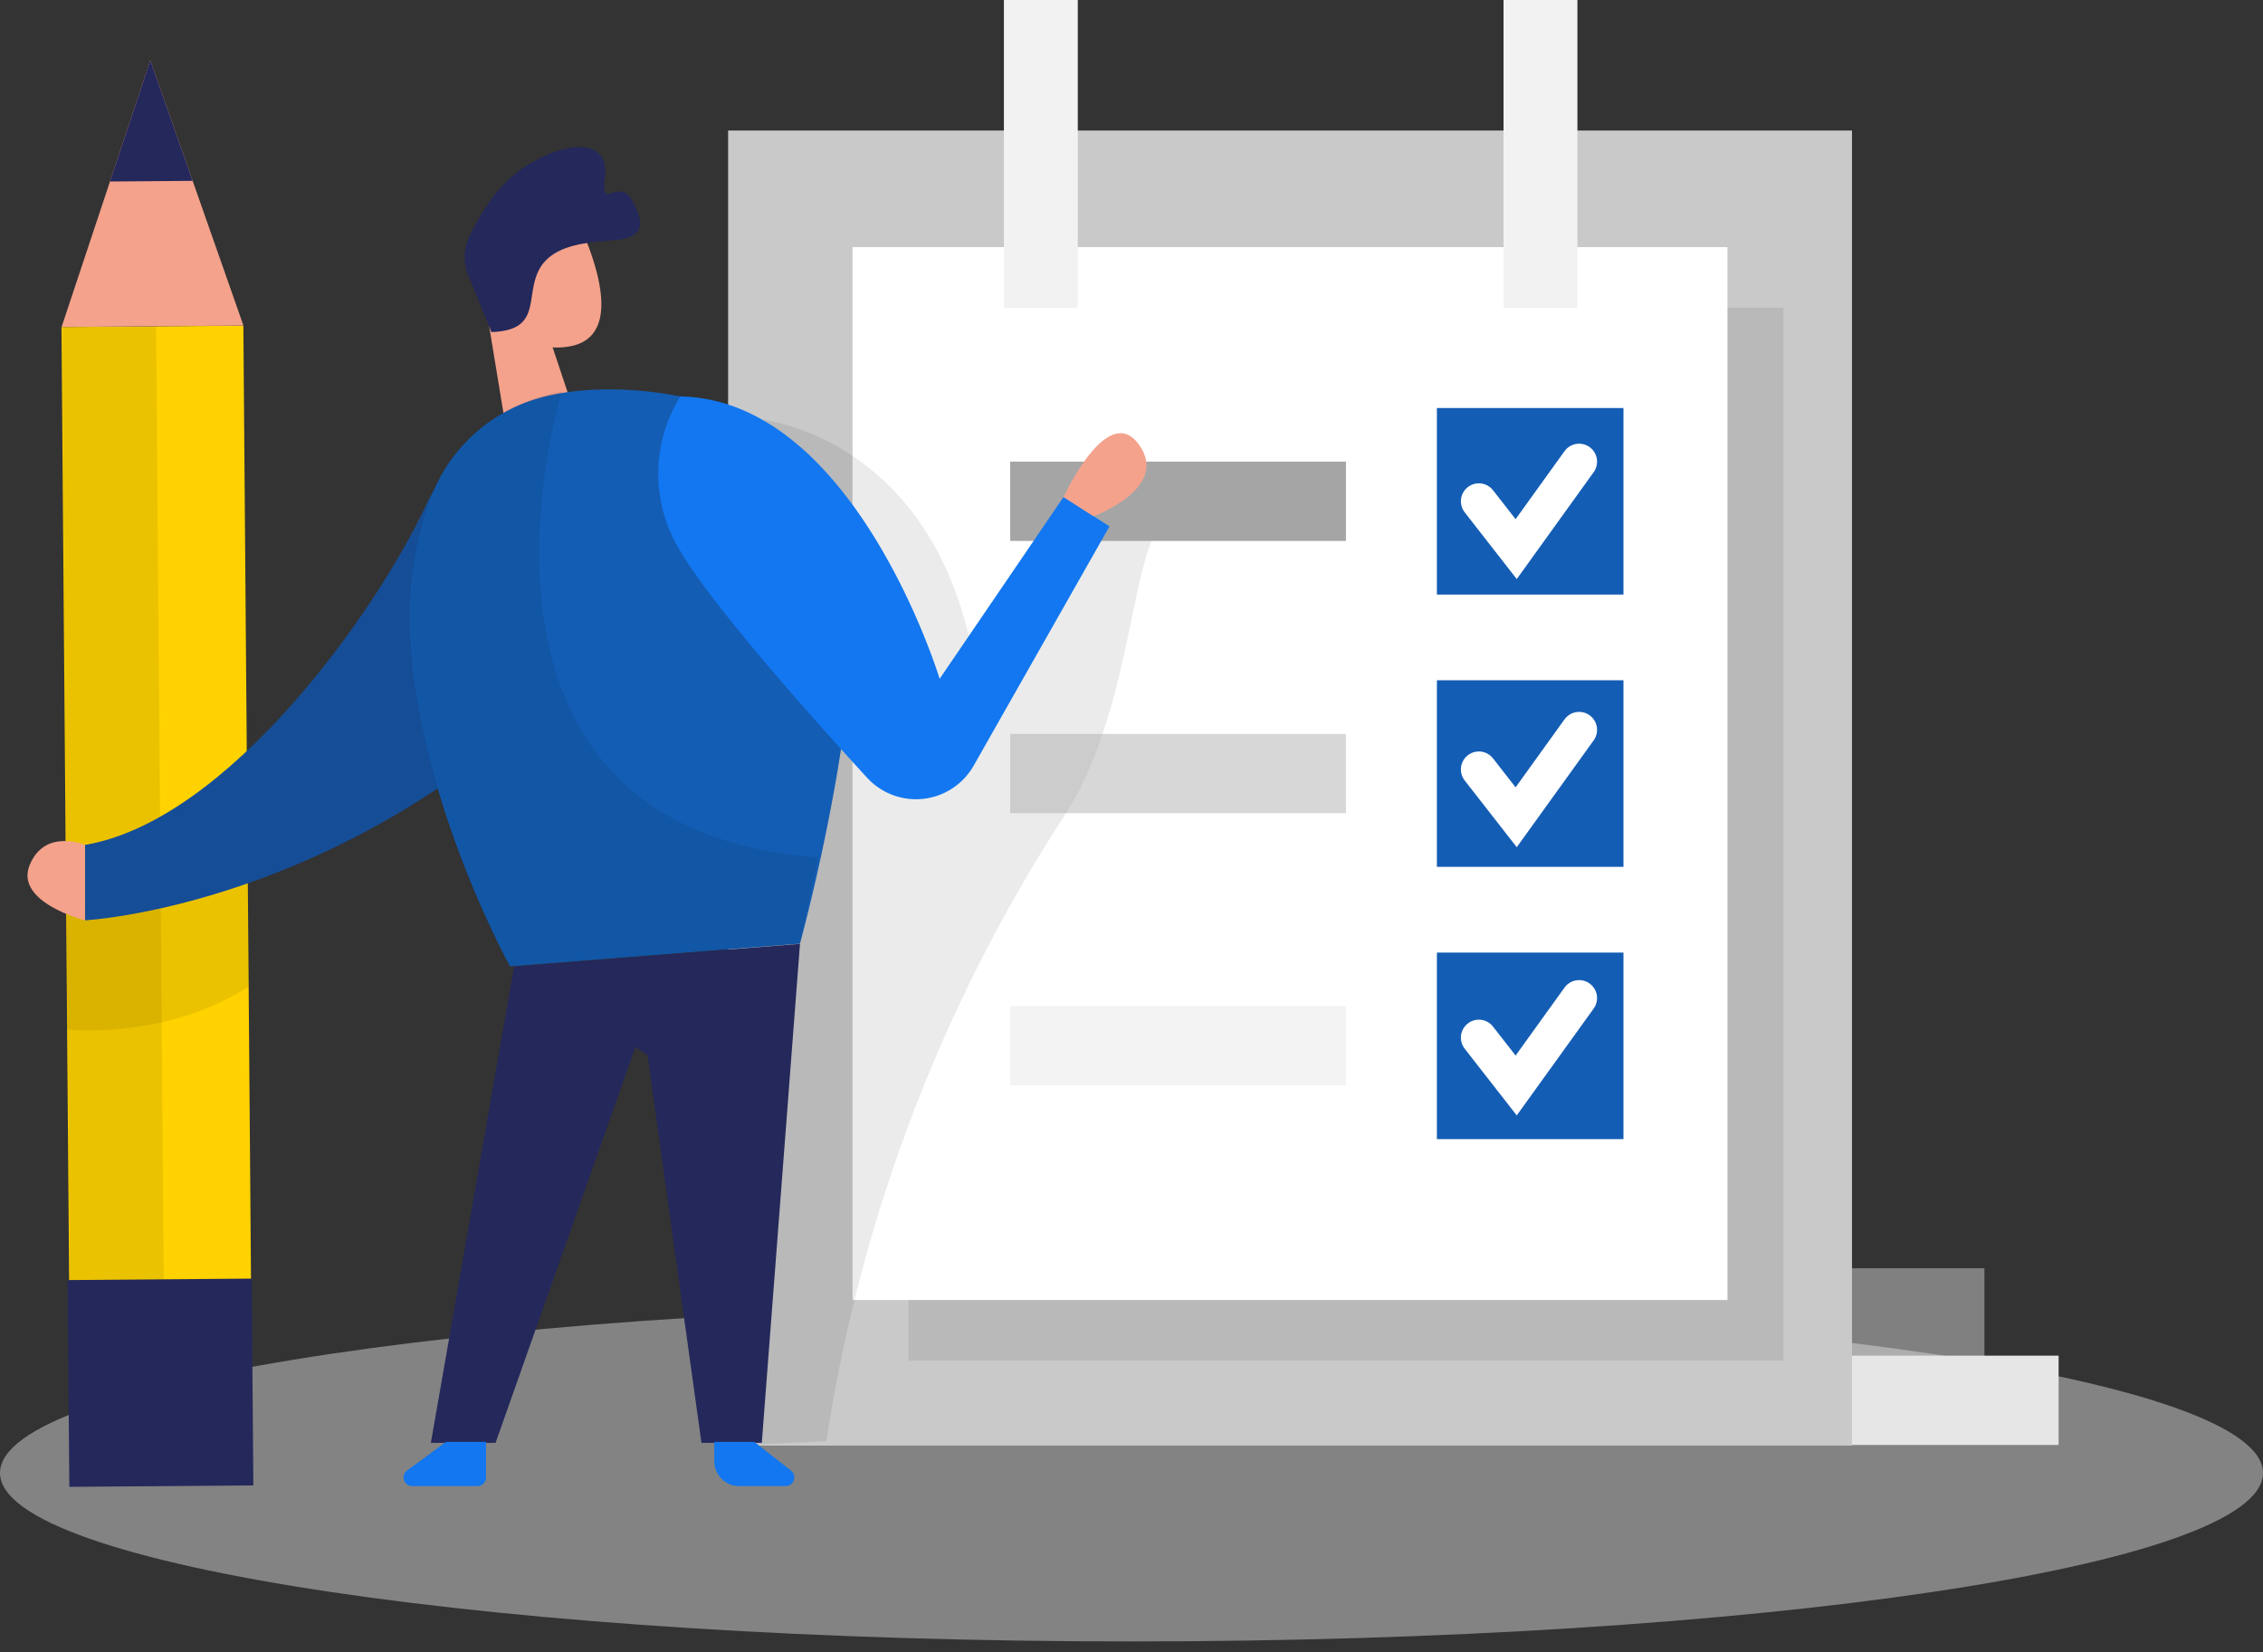 <svg width="63" height="46" fill="none" xmlns="http://www.w3.org/2000/svg">
    <rect width="100%" height="100%" fill="#333333" stroke="none"/>
    <path opacity=".45" d="M31.5 45.696c17.397 0 31.5-2.1 31.5-4.69 0-2.592-14.103-4.692-31.5-4.692S0 38.414 0 41.005c0 2.59 14.103 4.691 31.5 4.691Z" fill="#E6E6E6"/>
    <path d="m6.775 9.065-5.063.04.257 32.07 5.063-.04-.257-32.07Z" fill="#FFD200"/>
    <path d="m1.714 9.103 2.471-7.425 2.592 7.384-5.063.041Z" fill="#F4A28C"/>
    <path d="m3.062 5.053 2.301-.018-1.178-3.357-1.123 3.375Z" fill="#24285B"/>
    <path opacity=".08" d="m4.345 9.084-2.62.021.258 32.07 2.62-.021-.258-32.07Z" fill="#000"/>
    <path d="M57.31 37.74h-9.445v2.486h9.445v-2.487Z" fill="#E6E6E6"/>
    <path opacity=".43" d="M55.245 35.307h-9.444v2.487h9.444v-2.487Z" fill="#E6E6E6"/>
    <path opacity=".08" d="M1.855 25.448v3.21s2.752.307 5.064-1.193v-2.884l-1.989-.39-3.075 1.257Z" fill="#000"/>
    <path d="M51.557 3.634H20.27v36.61h31.288V3.634Z" fill="#C9C9C9"/>
    <path opacity=".08" d="M49.65 8.568H25.291v29.31h24.357V8.568Z" fill="#000"/>
    <path d="M48.092 6.88H23.734v29.31h24.358V6.88Z" fill="#fff"/>
    <path opacity=".08" d="M21.21 11.684s4.715.454 5.883 6.588l3.786-5.063s2.202-.267 1.229 1.752c-.639 1.329-.795 5.153-2.473 7.741a44.203 44.203 0 0 0-6.55 16.915l-.081.506-2.288.103.633-18.708-.139-9.834Z" fill="#000"/>
    <path d="M30.005 0h-2.057v8.568h2.057V0ZM43.914 0h-2.057v8.568h2.057V0Z" fill="#F2F2F2"/>
    <path d="M45.196 11.359h-5.194v5.193h5.194V11.36ZM45.196 18.938h-5.194v5.194h5.194v-5.194ZM45.196 26.519h-5.194v5.193h5.194V26.52Z" fill="#145DB4"/>
    <path d="M11.885 14.01c-1.385 2.996-5.523 8.838-9.52 9.512v2.099s7.162-.372 13.465-6.668c2.623-2.625 2.578-4.438 1.634-5.66-1.498-1.934-4.555-1.5-5.58.718Z" fill="#164D97"/>
    <path opacity=".08" d="M11.885 14.01c-1.385 2.996-5.523 8.838-9.52 9.512v2.099s7.162-.372 13.465-6.668c2.623-2.625 2.578-4.438 1.634-5.66-1.498-1.934-4.555-1.5-5.58.718Z" fill="#164D97"/>
    <path d="M37.47 12.852h-9.347v2.207h9.347v-2.207Z" fill="#A5A5A5"/>
    <path opacity=".44" d="M37.47 20.431h-9.347v2.206h9.347v-2.206Z" fill="#A5A5A5"/>
    <path opacity=".13" d="M37.47 28.01h-9.347v2.207h9.347V28.01Z" fill="#A5A5A5"/>
    <path d="m41.17 13.955 1.039 1.332 1.752-2.435M41.17 21.42l1.039 1.332 1.752-2.434M41.17 28.887l1.039 1.332 1.752-2.434" stroke="#fff" stroke-miterlimit="10" stroke-linecap="round"/>
    <path d="m15.201 9.12.746 2.235-1.77 1.125-.637-3.875 1.661.514Z" fill="#F4A28C"/>
    <path d="M14.087 6.311a1.393 1.393 0 0 1 2.28.507c.39 1.028.758 2.553-.455 2.814-1.858.389-2.448-1.99-2.448-1.99.072-.496.289-.958.623-1.33Z" fill="#F4A28C"/>
    <path d="M14.081 7.815s-.403-.337-.584.142c-.181.479.528.709.74.467.212-.241-.156-.61-.156-.61Z" fill="#F4A28C"/>
    <path d="M12.11 13.577a4.528 4.528 0 0 1 2.838-2.477c2.405-.723 6.831.068 8.179 2.317 1.848 3.079-.857 12.853-.857 12.853l-8.07.634s-4.453-8.017-2.09-13.327Z" fill="#145DB4"/>
    <path d="m22.271 26.277-1.063 13.89h-1.68l-1.5-10.792-3.715-2.47 7.958-.628Z" fill="#24285B"/>
    <path d="m14.312 26.904-2.317 13.264h1.801l3.891-11.018-3.375-2.246Z" fill="#24285B"/>
    <path opacity=".08" d="M15.647 10.89s-3.784 12.172 7.133 12.979l-.509 2.408-8.071.627s-3.155-5.499-2.726-10.749c0 0 .068-3.106 2.253-4.479a4.917 4.917 0 0 1 1.92-.786Z" fill="#000"/>
    <path d="m12.418 40.14-1.086.799a.24.24 0 0 0 .142.432h1.819a.24.24 0 0 0 .237-.24v-.99h-1.112ZM20.998 40.14l1.022.799a.242.242 0 0 1-.009.388.241.241 0 0 1-.14.044h-1.294a.69.69 0 0 1-.691-.691v-.54h1.112ZM18.942 11.036a4.074 4.074 0 0 0 0 4.31c.88 1.487 3.437 4.386 5.19 6.297a1.847 1.847 0 0 0 2.988-.353l3.767-6.636-1.278-.82-3.45 5.063s-2.363-7.764-7.217-7.861Z" fill="#1277F0"/>
    <path d="M30.44 14.372s2.143-.78 1.267-1.995c-.877-1.215-2.098 1.461-2.098 1.461l.832.534Z" fill="#F4A28C"/>
    <path d="m13.68 9.244-.649-1.597a1.303 1.303 0 0 1 .028-1.04c.263-.572.765-1.454 1.532-1.947 1.204-.79 2.382-.795 2.25.255-.133 1.05.373-.054.778.697.405.752.162.995-.432 1.065-.594.07-1.753.05-2.17.814-.416.766.09 1.706-1.337 1.753Z" fill="#24285B"/>
    <path d="M2.364 23.522s-1.116-.475-1.539.562c-.422 1.038 1.539 1.537 1.539 1.537v-2.1Z" fill="#F4A28C"/>
    <path d="m7.007 35.595-5.123.041.046 5.756 5.123-.04-.046-5.757Z" fill="#24285B"/>
</svg>
